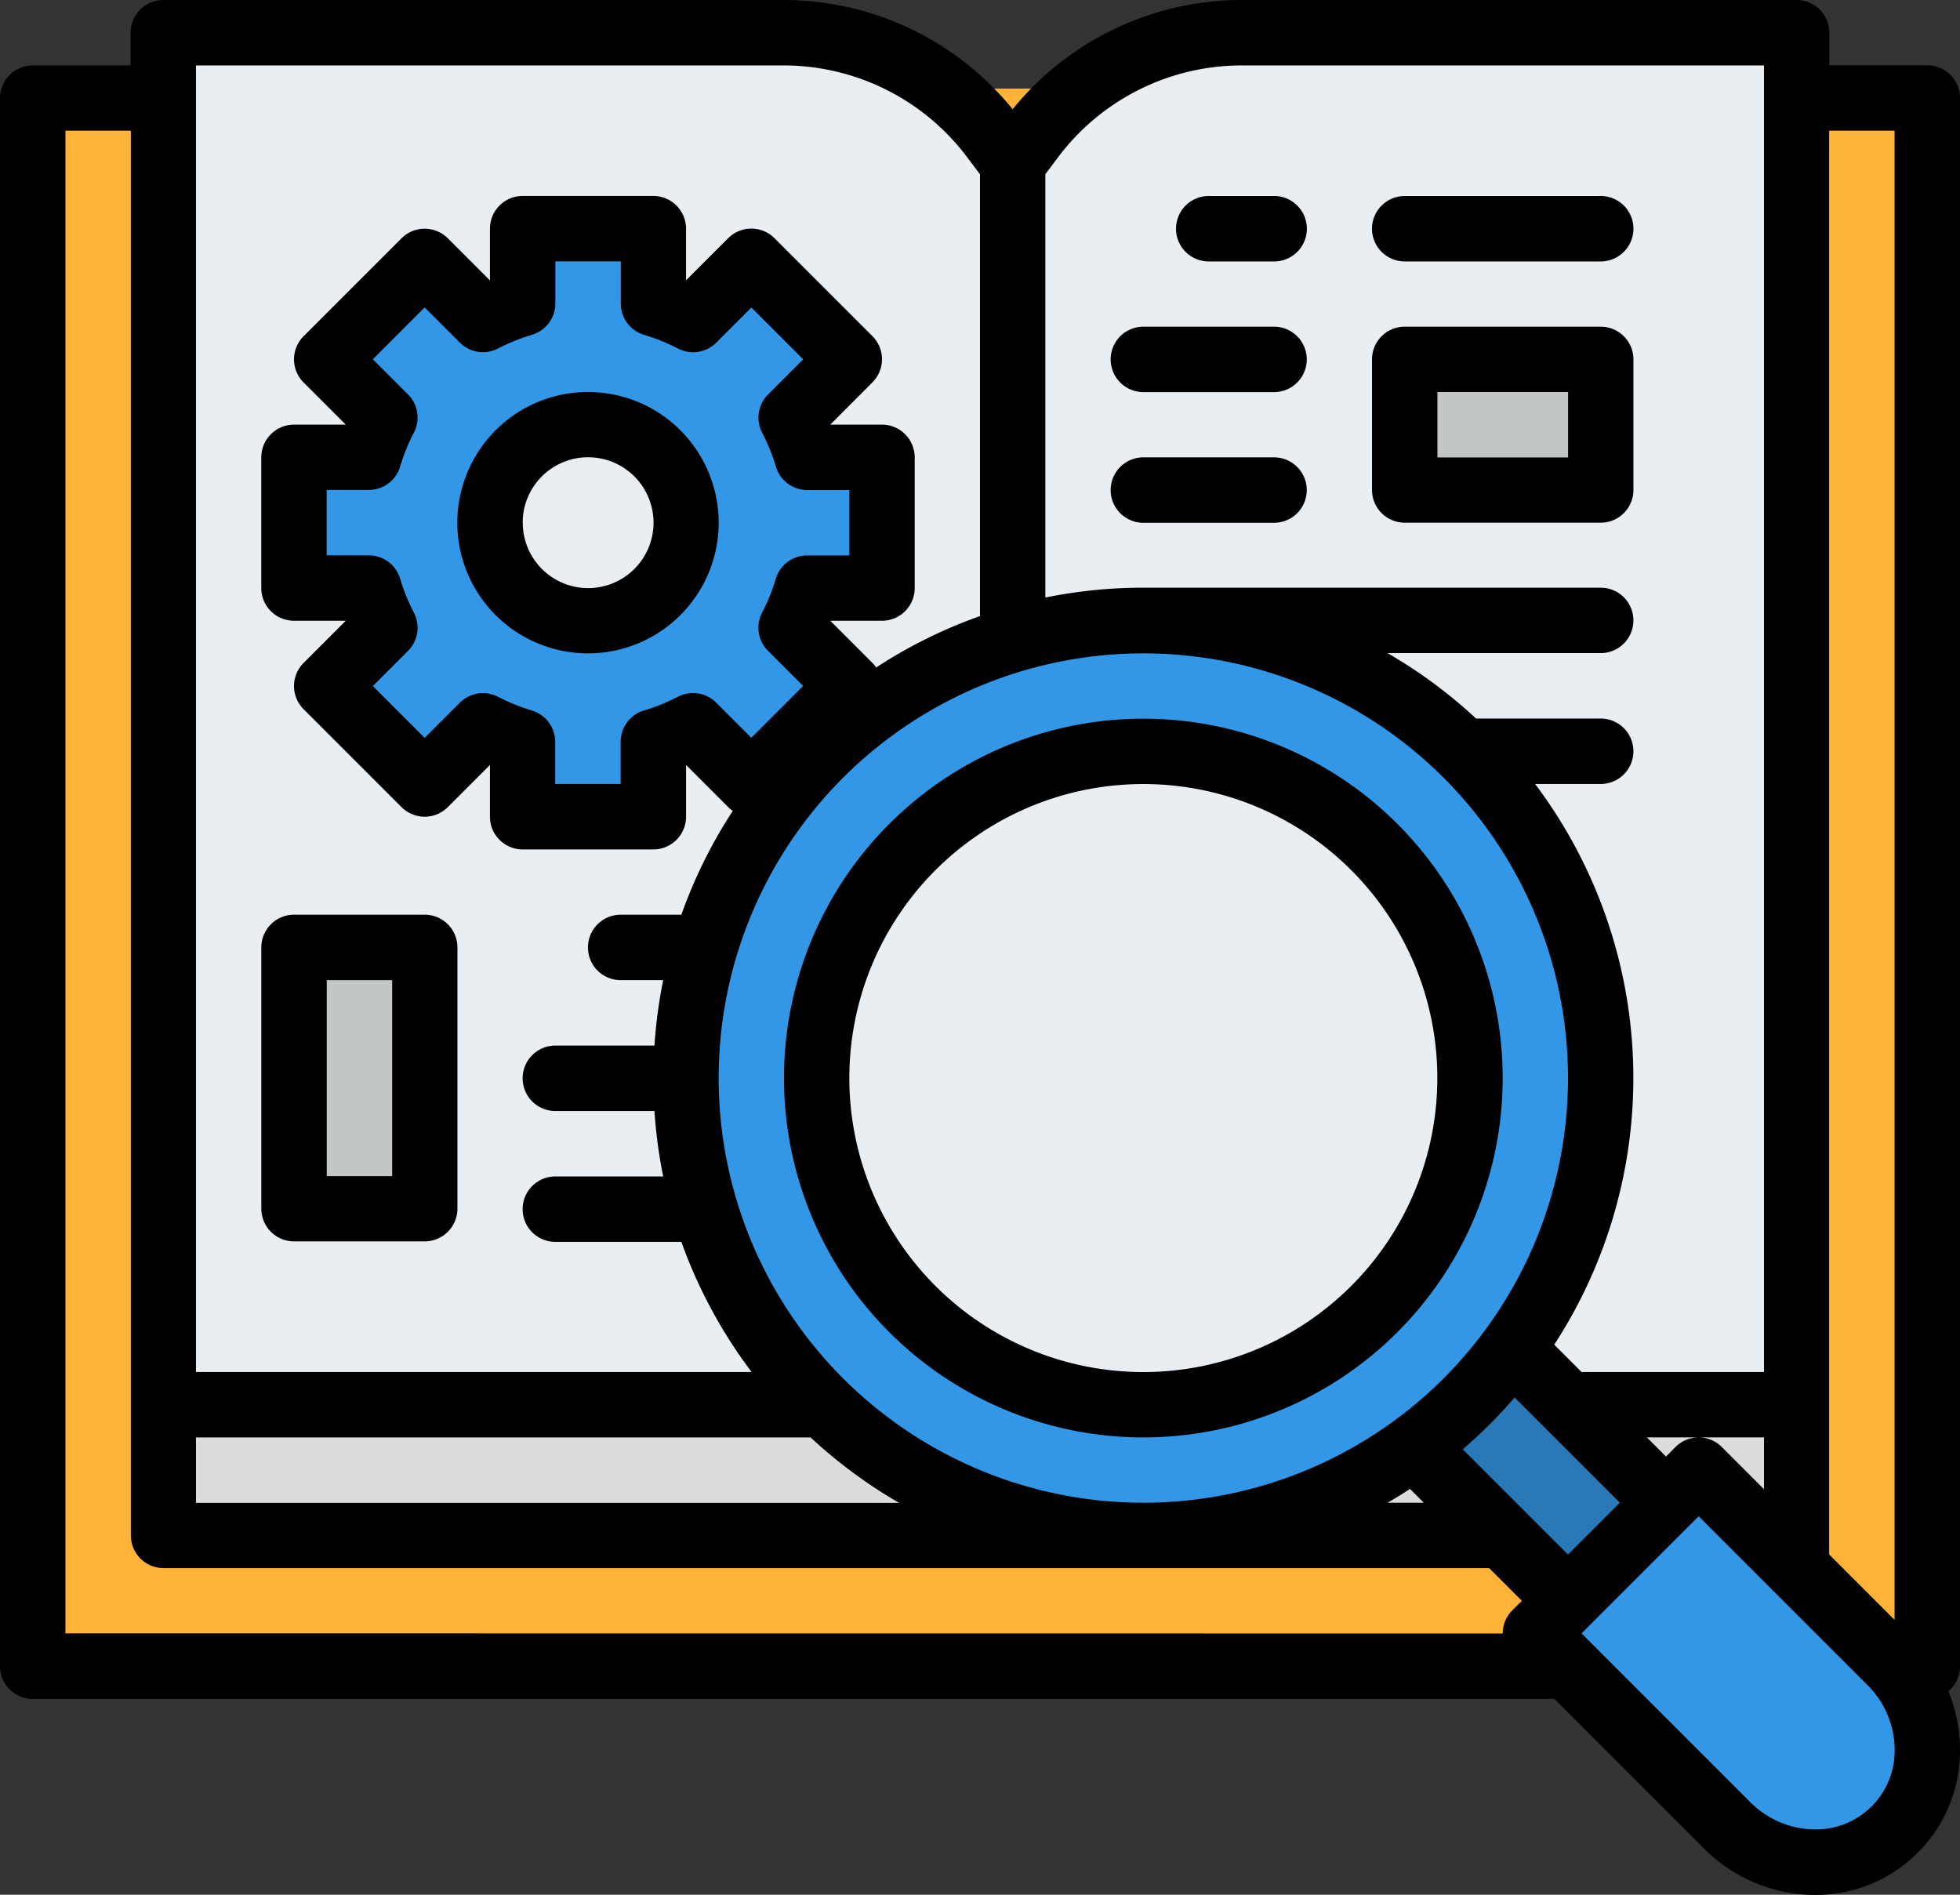 <svg xmlns="http://www.w3.org/2000/svg" width="95.861" height="92.666" viewBox="0 0 95.861 92.666">
  <rect x="0" y="0" width="95.861" height="92.666" fill="#333333" stroke="none"/>
  <g id="Grupo_883044" data-name="Grupo 883044" transform="translate(-16 -24)">
    <path id="Trazado_641249" data-name="Trazado 641249" d="M0,0H92V77H0Z" transform="translate(17.93 28.332)" fill="#ffb338"/>
    <rect id="Rectángulo_330915" data-name="Rectángulo 330915" width="80" height="7" transform="translate(23.93 92.333)" fill="#dadcde"/>
    <path id="Trazado_641237" data-name="Trazado 641237" d="M135.884,32V99.1H108.724a12.773,12.773,0,0,0-9.588,4.332c-.222.25-.434.509-.637.781l-.959,1.278-.959-1.278c-.2-.272-.415-.531-.639-.783a12.771,12.771,0,0,0-9.586-4.33H56V32H86.356a12.773,12.773,0,0,1,9.588,4.332c.222.25.434.509.637.781l.959,1.278.959-1.278c.2-.272.415-.531.639-.783A12.771,12.771,0,0,1,108.724,32Z" transform="translate(-32.012 -6.402)" fill="#e9eef2"/>
    <rect id="Rectángulo_330916" data-name="Rectángulo 330916" width="7" height="13" transform="translate(29.93 70.332)" fill="#c3c6c7"/>
    <rect id="Rectángulo_330917" data-name="Rectángulo 330917" width="9" height="7" transform="translate(84.93 41.332)" fill="#c3c6c7"/>
    <path id="Trazado_641238" data-name="Trazado 641238" d="M116.758,97.575V91.184H113.1a11.116,11.116,0,0,0-.786-1.944l2.849-2.849L110.368,81.6l-2.849,2.849a11.117,11.117,0,0,0-1.944-.786V80H99.184v3.661a11.115,11.115,0,0,0-1.944.786L94.391,81.6,89.6,86.391l2.849,2.849a11.116,11.116,0,0,0-.786,1.944H88v6.391h3.661a11.116,11.116,0,0,0,.786,1.944L89.6,102.368l4.793,4.793,2.849-2.849a11.116,11.116,0,0,0,1.944.786v3.661h6.391V105.1a11.116,11.116,0,0,0,1.944-.786l2.849,2.849,4.793-4.793-2.849-2.849a11.117,11.117,0,0,0,.786-1.944Z" transform="translate(-57.621 -44.816)" fill="#3397e8"/>
    <circle id="Elipse_6964" data-name="Elipse 6964" cx="5" cy="5" r="5" transform="translate(39.93 44.332)" fill="#e9eef2"/>
    <rect id="Rectángulo_330918" data-name="Rectángulo 330918" width="6.778" height="16.946" transform="translate(81.506 91.103) rotate(-45)" fill="#2978b8"/>
    <ellipse id="Elipse_6965" data-name="Elipse 6965" cx="22" cy="22.5" rx="22" ry="22.5" transform="translate(49.93 54.332)" fill="#3397e8"/>
    <circle id="Elipse_6966" data-name="Elipse 6966" cx="16" cy="16" r="16" transform="translate(55.93 60.332)" fill="#e9eef2"/>
    <path id="Trazado_641239" data-name="Trazado 641239" d="M409.575,401.575h0a5.455,5.455,0,0,1-3.857,1.6h0a6.117,6.117,0,0,1-4.325-1.792L392,391.988,399.988,384l9.392,9.392a6.116,6.116,0,0,1,1.792,4.325h0a5.455,5.455,0,0,1-1.6,3.857Z" transform="translate(-300.909 -288.104)" fill="#3397e8"/>
    <path id="Trazado_641240" data-name="Trazado 641240" d="M111.861,105.482V28.793a1.6,1.6,0,0,0-1.6-1.6H105.47V25.6a1.6,1.6,0,0,0-1.6-1.6H76.712a14.453,14.453,0,0,0-11.184,5.341A14.453,14.453,0,0,0,54.344,24H23.988a1.6,1.6,0,0,0-1.6,1.6v1.6H17.6a1.6,1.6,0,0,0-1.6,1.6v76.689a1.6,1.6,0,0,0,1.6,1.6H92.027l7.327,7.327a7.664,7.664,0,0,0,5.455,2.259,7.052,7.052,0,0,0,7.052-7.052,7.7,7.7,0,0,0-.567-2.912A1.594,1.594,0,0,0,111.861,105.482Zm-3.2-75.091v72.832l-3.2-3.2V30.391ZM92.689,100.027l-5.146-5.146a24.16,24.16,0,0,0,2.534-2.534l5.146,5.146ZM25.586,94.3H55.644a24.108,24.108,0,0,0,4.329,3.2H25.586ZM51.149,76.724a20.77,20.77,0,1,1,20.77,20.77,20.77,20.77,0,0,1-20.77-20.77ZM42.019,58.75a9.541,9.541,0,0,1-1.664-.673,1.6,1.6,0,0,0-1.865.289l-1.72,1.72-2.534-2.534,1.72-1.72a1.6,1.6,0,0,0,.288-1.865,9.547,9.547,0,0,1-.673-1.664,1.6,1.6,0,0,0-1.531-1.142H31.977v-3.2H34.04a1.6,1.6,0,0,0,1.531-1.142,9.547,9.547,0,0,1,.673-1.664,1.6,1.6,0,0,0-.288-1.865l-1.72-1.72,2.534-2.534,1.72,1.72a1.6,1.6,0,0,0,1.865.289,9.541,9.541,0,0,1,1.664-.673,1.6,1.6,0,0,0,1.142-1.531V36.781h3.2v2.063A1.6,1.6,0,0,0,47.5,40.376a9.541,9.541,0,0,1,1.664.673,1.6,1.6,0,0,0,1.865-.289l1.72-1.72,2.534,2.534-1.72,1.72a1.6,1.6,0,0,0-.288,1.865,9.548,9.548,0,0,1,.673,1.664,1.6,1.6,0,0,0,1.531,1.142H57.54v3.2H55.476A1.6,1.6,0,0,0,53.945,52.3a9.548,9.548,0,0,1-.673,1.664,1.6,1.6,0,0,0,.288,1.865l1.72,1.72-2.534,2.534-1.72-1.72a1.6,1.6,0,0,0-1.865-.289,9.541,9.541,0,0,1-1.664.673,1.6,1.6,0,0,0-1.142,1.531v2.063h-3.2V60.281a1.6,1.6,0,0,0-1.142-1.531ZM84.962,96.819l.674.674H83.865Q84.423,97.171,84.962,96.819ZM97.95,94.766l-.468.468-.936-.936h5.729v2.534l-2.066-2.066a1.6,1.6,0,0,0-2.26,0ZM76.712,27.2h25.563V91.1H93.351l-1.336-1.336a23.916,23.916,0,0,0-.935-27.422h3.208a1.6,1.6,0,0,0,0-3.2H88.194a24.109,24.109,0,0,0-4.329-3.2H94.287a1.6,1.6,0,0,0,0-3.2H71.919a23.98,23.98,0,0,0-4.793.482V32.521l.639-.852A11.237,11.237,0,0,1,76.712,27.2Zm-22.368,0a11.237,11.237,0,0,1,8.947,4.474l.639.852V54.13a23.89,23.89,0,0,0-5.077,2.514,1.6,1.6,0,0,0-.184-.222l-2.063-2.063v0h2.531a1.6,1.6,0,0,0,1.6-1.6V46.368a1.6,1.6,0,0,0-1.6-1.6H56.607v0L58.67,42.7a1.6,1.6,0,0,0,0-2.26l-4.793-4.793a1.6,1.6,0,0,0-2.26,0l-2.064,2.063h0V35.184a1.6,1.6,0,0,0-1.6-1.6H41.563a1.6,1.6,0,0,0-1.6,1.6v2.531h0L37.9,35.652a1.6,1.6,0,0,0-2.26,0l-4.793,4.793a1.6,1.6,0,0,0,0,2.26l2.063,2.063v0H30.379a1.6,1.6,0,0,0-1.6,1.6v6.391a1.6,1.6,0,0,0,1.6,1.6H32.91v0l-2.063,2.063a1.6,1.6,0,0,0,0,2.26l4.793,4.793a1.6,1.6,0,0,0,2.26,0l2.063-2.063h0v2.531a1.6,1.6,0,0,0,1.6,1.6h6.391a1.6,1.6,0,0,0,1.6-1.6V61.412h0l2.063,2.063a1.609,1.609,0,0,0,.222.184,23.889,23.889,0,0,0-2.514,5.077H46.356a1.6,1.6,0,0,0,0,3.2h2.08a23.888,23.888,0,0,0-.427,3.2H43.161a1.6,1.6,0,1,0,0,3.2h4.848a23.889,23.889,0,0,0,.427,3.2H43.161a1.6,1.6,0,1,0,0,3.2h6.164A23.939,23.939,0,0,0,52.76,91.1H25.586V27.2ZM19.2,103.884V30.391h3.2v68.7a1.6,1.6,0,0,0,1.6,1.6H88.832l1.6,1.6-.468.468a1.593,1.593,0,0,0-.468,1.13Zm88.341,8.456a3.831,3.831,0,0,1-2.727,1.13,4.49,4.49,0,0,1-3.2-1.323l-8.263-8.263,5.729-5.729,8.263,8.263a4.489,4.489,0,0,1,1.323,3.2,3.832,3.832,0,0,1-1.13,2.727Z"/>
    <path id="Trazado_641241" data-name="Trazado 641241" d="M81.6,263.977h6.391a1.6,1.6,0,0,0,1.6-1.6V249.6a1.6,1.6,0,0,0-1.6-1.6H81.6a1.6,1.6,0,0,0-1.6,1.6v12.781A1.6,1.6,0,0,0,81.6,263.977ZM83.2,251.2h3.2v9.586H83.2Z" transform="translate(-51.219 -179.265)"/>
    <path id="Trazado_641242" data-name="Trazado 641242" d="M305.6,75.2h3.2a1.6,1.6,0,0,0,0-3.2h-3.2a1.6,1.6,0,0,0,0,3.2Z" transform="translate(-230.483 -38.414)"/>
    <path id="Trazado_641243" data-name="Trazado 641243" d="M353.6,75.2h9.586a1.6,1.6,0,0,0,0-3.2H353.6a1.6,1.6,0,0,0,0,3.2Z" transform="translate(-268.897 -38.414)"/>
    <path id="Trazado_641244" data-name="Trazado 641244" d="M289.6,107.2h6.391a1.6,1.6,0,0,0,0-3.2H289.6a1.6,1.6,0,0,0,0,3.2Z" transform="translate(-217.679 -64.023)"/>
    <path id="Trazado_641245" data-name="Trazado 641245" d="M289.6,139.2h6.391a1.6,1.6,0,0,0,0-3.2H289.6a1.6,1.6,0,0,0,0,3.2Z" transform="translate(-217.679 -89.632)"/>
    <path id="Trazado_641246" data-name="Trazado 641246" d="M353.6,113.586h9.586a1.6,1.6,0,0,0,1.6-1.6V105.6a1.6,1.6,0,0,0-1.6-1.6H353.6a1.6,1.6,0,0,0-1.6,1.6v6.391A1.6,1.6,0,0,0,353.6,113.586Zm1.6-6.391h6.391v3.2H355.2Z" transform="translate(-268.897 -64.023)"/>
    <path id="Trazado_641247" data-name="Trazado 641247" d="M225.575,200a17.575,17.575,0,1,0,17.575,17.575A17.575,17.575,0,0,0,225.575,200Zm0,31.954a14.379,14.379,0,1,1,14.379-14.379A14.379,14.379,0,0,1,225.575,231.954Z" transform="translate(-153.656 -140.851)"/>
    <path id="Trazado_641248" data-name="Trazado 641248" d="M140.781,126.391a6.391,6.391,0,1,0-6.391,6.391A6.391,6.391,0,0,0,140.781,126.391Zm-9.586,0a3.2,3.2,0,1,1,3.2,3.2A3.2,3.2,0,0,1,131.2,126.391Z" transform="translate(-89.632 -76.828)"/>
  </g>
</svg>

